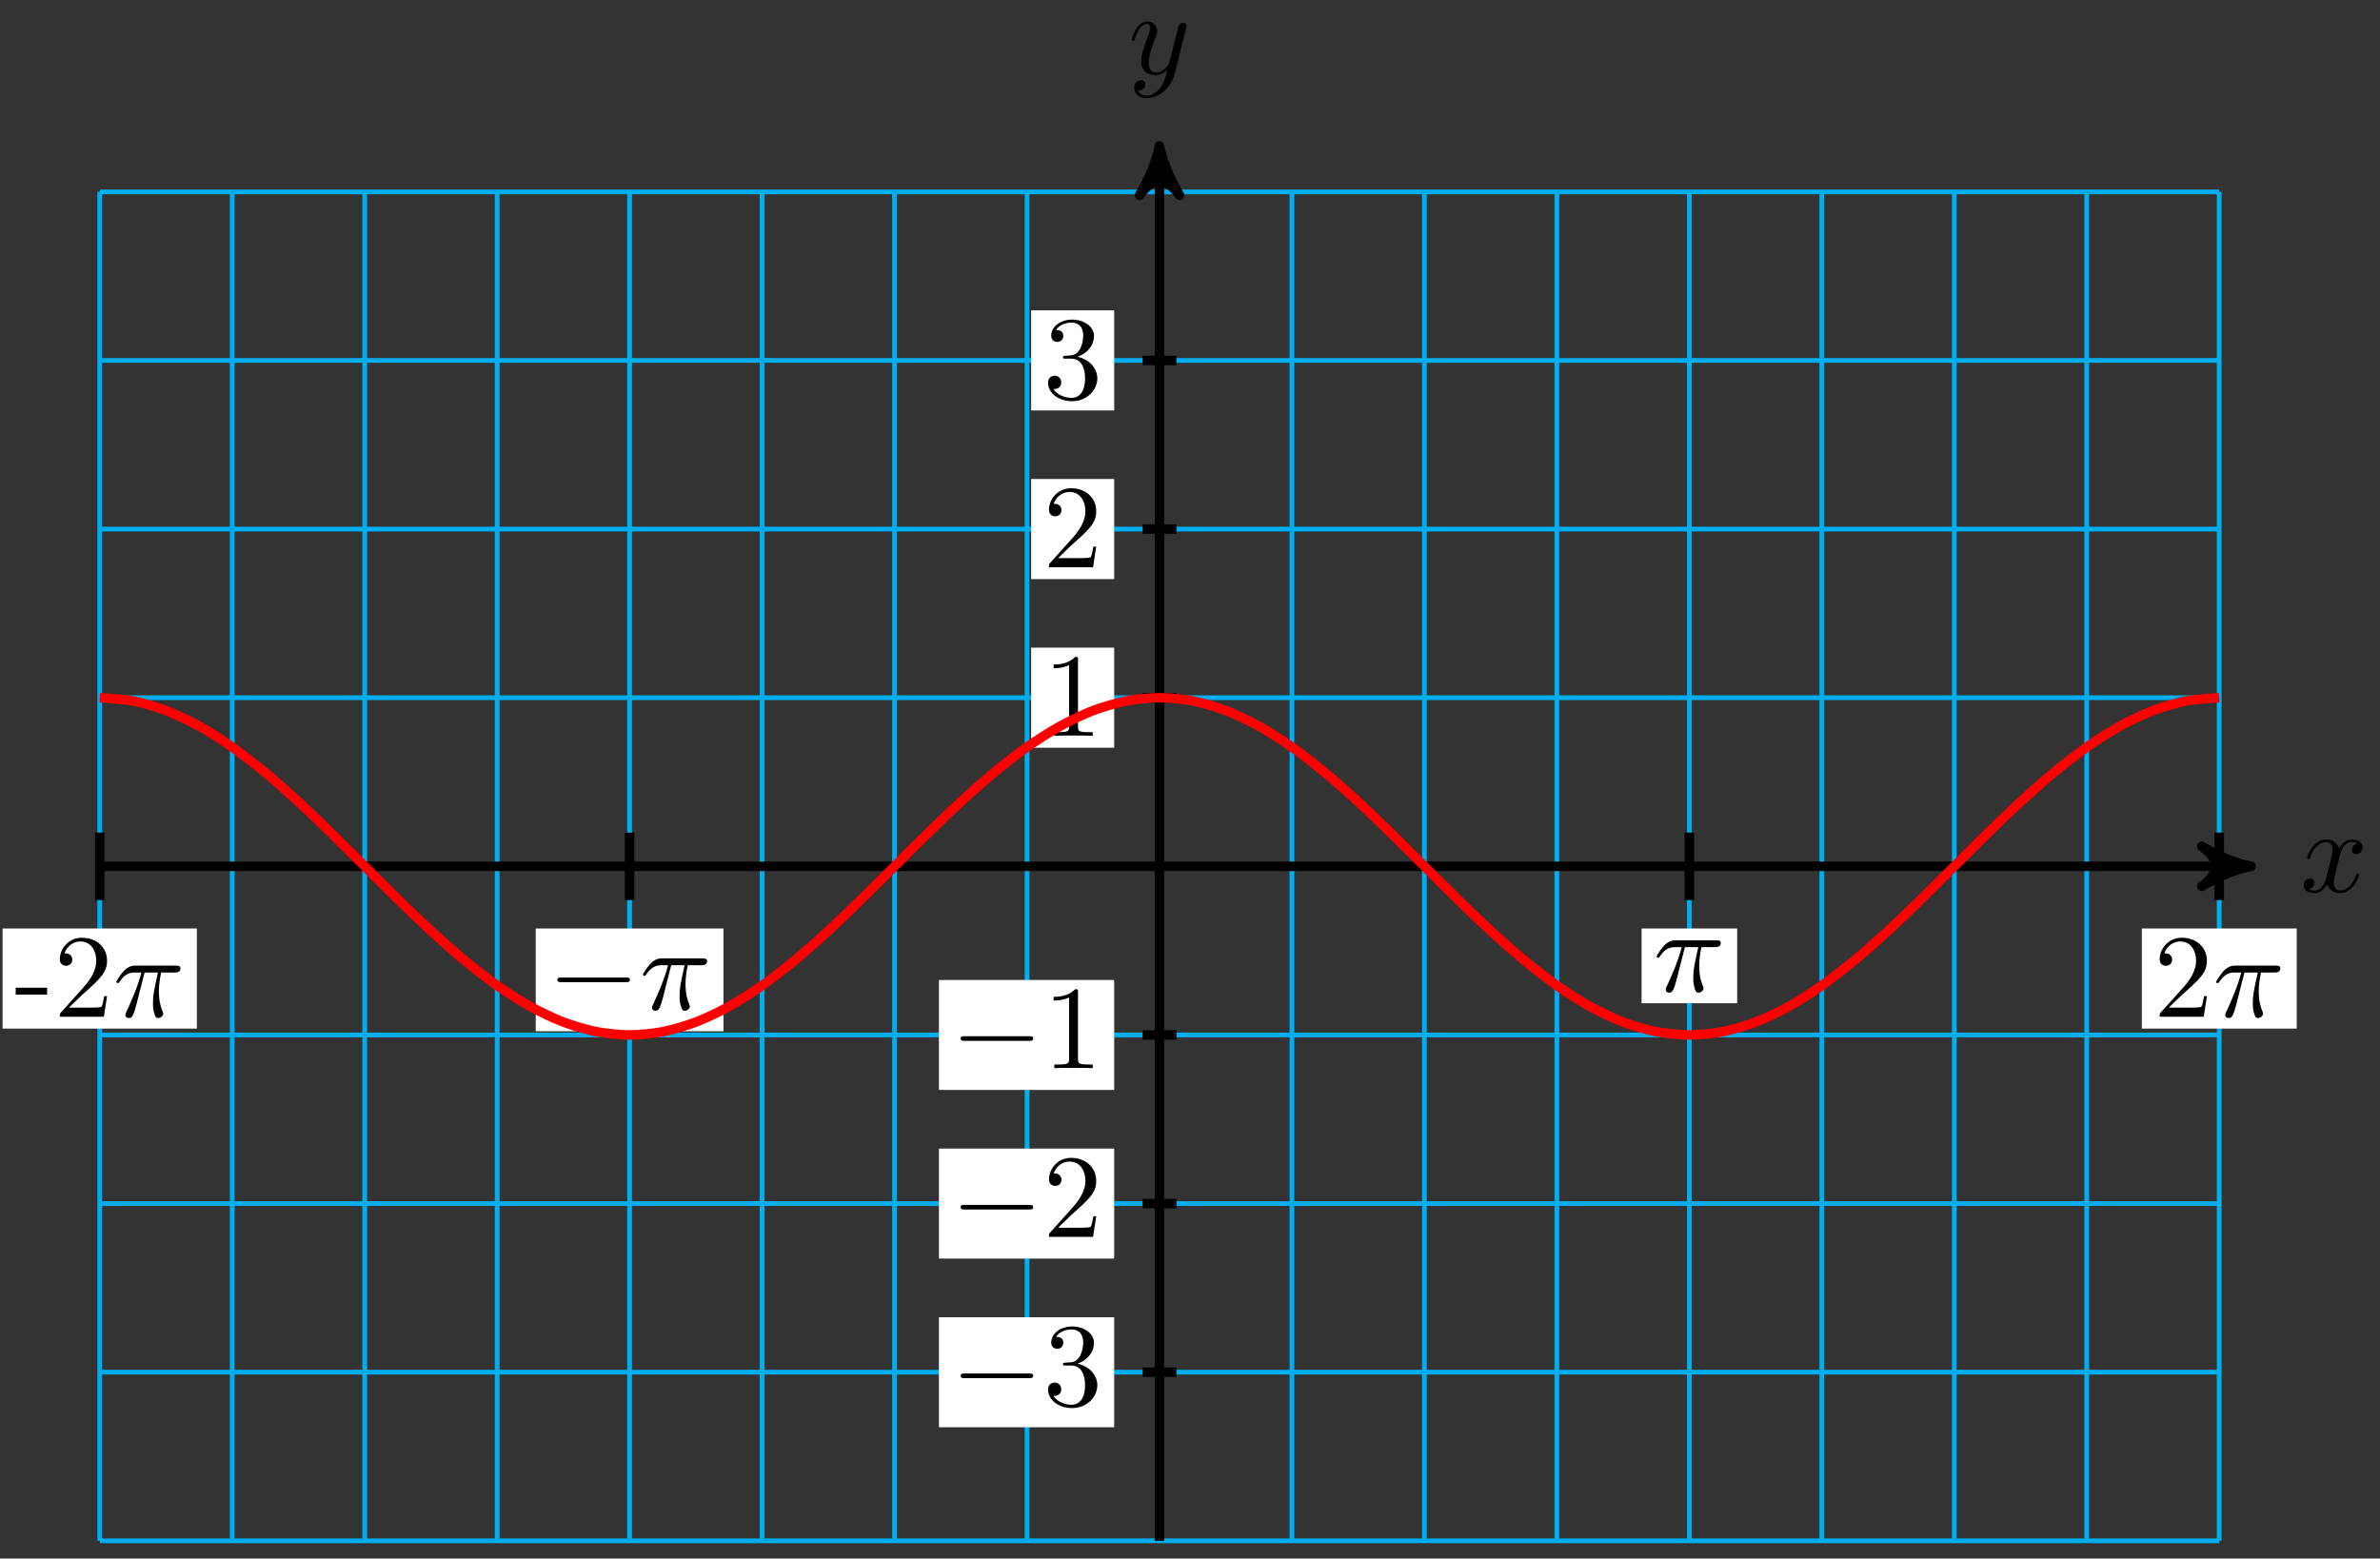 <?xml version="1.0" encoding="UTF-8"?>
<svg xmlns="http://www.w3.org/2000/svg" xmlns:xlink="http://www.w3.org/1999/xlink" width="200pt" height="131pt" viewBox="0 0 200 131" version="1.1">
<rect x="0" y="0" width="200" height="131" fill="#333333" stroke="none"/>
<defs>
<g>
<symbol overflow="visible" id="glyph0-0">
<path style="stroke:none;" d=""/>
</symbol>
<symbol overflow="visible" id="glyph0-1">
<path style="stroke:none;" d="M 3.328 -3.016 C 3.391 -3.266 3.625 -4.188 4.312 -4.188 C 4.359 -4.188 4.609 -4.188 4.812 -4.062 C 4.531 -4 4.344 -3.766 4.344 -3.516 C 4.344 -3.359 4.453 -3.172 4.719 -3.172 C 4.938 -3.172 5.25 -3.344 5.25 -3.75 C 5.25 -4.266 4.672 -4.406 4.328 -4.406 C 3.75 -4.406 3.406 -3.875 3.281 -3.656 C 3.031 -4.312 2.5 -4.406 2.203 -4.406 C 1.172 -4.406 0.594 -3.125 0.594 -2.875 C 0.594 -2.766 0.703 -2.766 0.719 -2.766 C 0.797 -2.766 0.828 -2.797 0.844 -2.875 C 1.188 -3.938 1.844 -4.188 2.188 -4.188 C 2.375 -4.188 2.719 -4.094 2.719 -3.516 C 2.719 -3.203 2.547 -2.547 2.188 -1.141 C 2.031 -0.531 1.672 -0.109 1.234 -0.109 C 1.172 -0.109 0.953 -0.109 0.734 -0.234 C 0.984 -0.297 1.203 -0.5 1.203 -0.781 C 1.203 -1.047 0.984 -1.125 0.844 -1.125 C 0.531 -1.125 0.297 -0.875 0.297 -0.547 C 0.297 -0.094 0.781 0.109 1.219 0.109 C 1.891 0.109 2.25 -0.594 2.266 -0.641 C 2.391 -0.281 2.75 0.109 3.344 0.109 C 4.375 0.109 4.938 -1.172 4.938 -1.422 C 4.938 -1.531 4.859 -1.531 4.828 -1.531 C 4.734 -1.531 4.719 -1.484 4.688 -1.422 C 4.359 -0.344 3.688 -0.109 3.375 -0.109 C 2.984 -0.109 2.828 -0.422 2.828 -0.766 C 2.828 -0.984 2.875 -1.203 2.984 -1.641 Z M 3.328 -3.016 "/>
</symbol>
<symbol overflow="visible" id="glyph0-2">
<path style="stroke:none;" d="M 4.844 -3.797 C 4.891 -3.938 4.891 -3.953 4.891 -4.031 C 4.891 -4.203 4.75 -4.297 4.594 -4.297 C 4.5 -4.297 4.344 -4.234 4.25 -4.094 C 4.234 -4.031 4.141 -3.734 4.109 -3.547 C 4.031 -3.297 3.969 -3.016 3.906 -2.75 L 3.453 -0.953 C 3.422 -0.812 2.984 -0.109 2.328 -0.109 C 1.828 -0.109 1.719 -0.547 1.719 -0.922 C 1.719 -1.375 1.891 -2 2.219 -2.875 C 2.375 -3.281 2.422 -3.391 2.422 -3.594 C 2.422 -4.031 2.109 -4.406 1.609 -4.406 C 0.656 -4.406 0.297 -2.953 0.297 -2.875 C 0.297 -2.766 0.391 -2.766 0.406 -2.766 C 0.516 -2.766 0.516 -2.797 0.562 -2.953 C 0.844 -3.891 1.234 -4.188 1.578 -4.188 C 1.656 -4.188 1.828 -4.188 1.828 -3.875 C 1.828 -3.625 1.719 -3.359 1.656 -3.172 C 1.25 -2.109 1.078 -1.547 1.078 -1.078 C 1.078 -0.188 1.703 0.109 2.297 0.109 C 2.688 0.109 3.016 -0.062 3.297 -0.344 C 3.172 0.172 3.047 0.672 2.656 1.203 C 2.391 1.531 2.016 1.828 1.562 1.828 C 1.422 1.828 0.969 1.797 0.797 1.406 C 0.953 1.406 1.094 1.406 1.219 1.281 C 1.328 1.203 1.422 1.062 1.422 0.875 C 1.422 0.562 1.156 0.531 1.062 0.531 C 0.828 0.531 0.5 0.688 0.5 1.172 C 0.5 1.672 0.938 2.047 1.562 2.047 C 2.578 2.047 3.609 1.141 3.891 0.016 Z M 4.844 -3.797 "/>
</symbol>
<symbol overflow="visible" id="glyph0-3">
<path style="stroke:none;" d="M 2.641 -3.719 L 3.766 -3.719 C 3.438 -2.25 3.344 -1.812 3.344 -1.141 C 3.344 -1 3.344 -0.734 3.422 -0.391 C 3.531 0.047 3.641 0.109 3.781 0.109 C 3.984 0.109 4.203 -0.062 4.203 -0.266 C 4.203 -0.328 4.203 -0.344 4.141 -0.484 C 3.844 -1.203 3.844 -1.859 3.844 -2.141 C 3.844 -2.656 3.922 -3.203 4.031 -3.719 L 5.156 -3.719 C 5.297 -3.719 5.656 -3.719 5.656 -4.062 C 5.656 -4.297 5.438 -4.297 5.25 -4.297 L 1.906 -4.297 C 1.688 -4.297 1.312 -4.297 0.875 -3.828 C 0.531 -3.438 0.266 -2.984 0.266 -2.938 C 0.266 -2.922 0.266 -2.828 0.391 -2.828 C 0.469 -2.828 0.484 -2.875 0.547 -2.953 C 1.031 -3.719 1.609 -3.719 1.812 -3.719 L 2.375 -3.719 C 2.062 -2.516 1.531 -1.312 1.109 -0.406 C 1.031 -0.25 1.031 -0.234 1.031 -0.156 C 1.031 0.031 1.188 0.109 1.312 0.109 C 1.609 0.109 1.688 -0.172 1.812 -0.531 C 1.953 -1 1.953 -1.016 2.078 -1.516 Z M 2.641 -3.719 "/>
</symbol>
<symbol overflow="visible" id="glyph1-0">
<path style="stroke:none;" d=""/>
</symbol>
<symbol overflow="visible" id="glyph1-1">
<path style="stroke:none;" d="M 6.562 -2.297 C 6.734 -2.297 6.922 -2.297 6.922 -2.5 C 6.922 -2.688 6.734 -2.688 6.562 -2.688 L 1.172 -2.688 C 1 -2.688 0.828 -2.688 0.828 -2.5 C 0.828 -2.297 1 -2.297 1.172 -2.297 Z M 6.562 -2.297 "/>
</symbol>
<symbol overflow="visible" id="glyph2-0">
<path style="stroke:none;" d=""/>
</symbol>
<symbol overflow="visible" id="glyph2-1">
<path style="stroke:none;" d="M 2.891 -3.516 C 3.703 -3.781 4.281 -4.469 4.281 -5.266 C 4.281 -6.078 3.406 -6.641 2.453 -6.641 C 1.453 -6.641 0.688 -6.047 0.688 -5.281 C 0.688 -4.953 0.906 -4.766 1.203 -4.766 C 1.5 -4.766 1.703 -4.984 1.703 -5.281 C 1.703 -5.766 1.234 -5.766 1.094 -5.766 C 1.391 -6.266 2.047 -6.391 2.406 -6.391 C 2.828 -6.391 3.375 -6.172 3.375 -5.281 C 3.375 -5.156 3.344 -4.578 3.094 -4.141 C 2.797 -3.656 2.453 -3.625 2.203 -3.625 C 2.125 -3.609 1.891 -3.594 1.812 -3.594 C 1.734 -3.578 1.672 -3.562 1.672 -3.469 C 1.672 -3.359 1.734 -3.359 1.906 -3.359 L 2.344 -3.359 C 3.156 -3.359 3.531 -2.688 3.531 -1.703 C 3.531 -0.344 2.844 -0.062 2.406 -0.062 C 1.969 -0.062 1.219 -0.234 0.875 -0.812 C 1.219 -0.766 1.531 -0.984 1.531 -1.359 C 1.531 -1.719 1.266 -1.922 0.984 -1.922 C 0.734 -1.922 0.422 -1.781 0.422 -1.344 C 0.422 -0.438 1.344 0.219 2.438 0.219 C 3.656 0.219 4.562 -0.688 4.562 -1.703 C 4.562 -2.516 3.922 -3.297 2.891 -3.516 Z M 2.891 -3.516 "/>
</symbol>
<symbol overflow="visible" id="glyph2-2">
<path style="stroke:none;" d="M 1.266 -0.766 L 2.328 -1.797 C 3.875 -3.172 4.469 -3.703 4.469 -4.703 C 4.469 -5.844 3.578 -6.641 2.359 -6.641 C 1.234 -6.641 0.5 -5.719 0.5 -4.828 C 0.5 -4.281 1 -4.281 1.031 -4.281 C 1.203 -4.281 1.547 -4.391 1.547 -4.812 C 1.547 -5.062 1.359 -5.328 1.016 -5.328 C 0.938 -5.328 0.922 -5.328 0.891 -5.312 C 1.109 -5.969 1.656 -6.328 2.234 -6.328 C 3.141 -6.328 3.562 -5.516 3.562 -4.703 C 3.562 -3.906 3.078 -3.125 2.516 -2.5 L 0.609 -0.375 C 0.5 -0.266 0.5 -0.234 0.5 0 L 4.203 0 L 4.469 -1.734 L 4.234 -1.734 C 4.172 -1.438 4.109 -1 4 -0.844 C 3.938 -0.766 3.281 -0.766 3.062 -0.766 Z M 1.266 -0.766 "/>
</symbol>
<symbol overflow="visible" id="glyph2-3">
<path style="stroke:none;" d="M 2.938 -6.375 C 2.938 -6.625 2.938 -6.641 2.703 -6.641 C 2.078 -6 1.203 -6 0.891 -6 L 0.891 -5.688 C 1.094 -5.688 1.672 -5.688 2.188 -5.953 L 2.188 -0.781 C 2.188 -0.422 2.156 -0.312 1.266 -0.312 L 0.953 -0.312 L 0.953 0 C 1.297 -0.031 2.156 -0.031 2.562 -0.031 C 2.953 -0.031 3.828 -0.031 4.172 0 L 4.172 -0.312 L 3.859 -0.312 C 2.953 -0.312 2.938 -0.422 2.938 -0.781 Z M 2.938 -6.375 "/>
</symbol>
<symbol overflow="visible" id="glyph3-0">
<path style="stroke:none;" d=""/>
</symbol>
<symbol overflow="visible" id="glyph3-1">
<path style="stroke:none;" d="M 2.75 -1.859 L 2.75 -2.438 L 0.109 -2.438 L 0.109 -1.859 Z M 2.75 -1.859 "/>
</symbol>
</g>
</defs>
<g id="surface1">
<path style="fill:none;stroke-width:0.399;stroke-linecap:butt;stroke-linejoin:miter;stroke:rgb(0%,67.839%,93.729%);stroke-opacity:1;stroke-miterlimit:10;" d="M -89.053 -56.693 L 89.055 -56.693 M -89.053 -42.519 L 89.055 -42.519 M -89.053 -28.348 L 89.055 -28.348 M -89.053 -14.174 L 89.055 -14.174 M -89.053 0.001 L 89.055 0.001 M -89.053 14.172 L 89.055 14.172 M -89.053 28.346 L 89.055 28.346 M -89.053 42.521 L 89.055 42.521 M -89.053 56.687 L 89.055 56.687 M -89.053 -56.693 L -89.053 56.695 M -77.921 -56.693 L -77.921 56.695 M -66.788 -56.693 L -66.788 56.695 M -55.656 -56.693 L -55.656 56.695 M -44.528 -56.693 L -44.528 56.695 M -33.395 -56.693 L -33.395 56.695 M -22.263 -56.693 L -22.263 56.695 M -11.131 -56.693 L -11.131 56.695 M 0.001 -56.693 L 0.001 56.695 M 11.13 -56.693 L 11.13 56.695 M 22.262 -56.693 L 22.262 56.695 M 33.394 -56.693 L 33.394 56.695 M 44.526 -56.693 L 44.526 56.695 M 55.659 -56.693 L 55.659 56.695 M 66.791 -56.693 L 66.791 56.695 M 77.919 -56.693 L 77.919 56.695 M 89.052 -56.693 L 89.052 56.695 " transform="matrix(1,0,0,-1,97.436,72.817)"/>
<path style="fill:none;stroke-width:0.797;stroke-linecap:butt;stroke-linejoin:miter;stroke:rgb(0%,0%,0%);stroke-opacity:1;stroke-miterlimit:10;" d="M -89.053 0.001 L 90.692 0.001 " transform="matrix(1,0,0,-1,97.436,72.817)"/>
<path style="fill-rule:nonzero;fill:rgb(0%,0%,0%);fill-opacity:1;stroke-width:0.797;stroke-linecap:butt;stroke-linejoin:round;stroke:rgb(0%,0%,0%);stroke-opacity:1;stroke-miterlimit:10;" d="M 1.035 0.001 C -0.258 0.259 -1.555 0.778 -3.11 1.684 C -1.555 0.517 -1.555 -0.519 -3.11 -1.682 C -1.555 -0.776 -0.258 -0.261 1.035 0.001 Z M 1.035 0.001 " transform="matrix(1,0,0,-1,188.133,72.817)"/>
<g style="fill:rgb(0%,0%,0%);fill-opacity:1;">
  <use xlink:href="#glyph0-1" x="193.287" y="74.963"/>
</g>
<path style="fill:none;stroke-width:0.797;stroke-linecap:butt;stroke-linejoin:miter;stroke:rgb(0%,0%,0%);stroke-opacity:1;stroke-miterlimit:10;" d="M 0.001 -56.693 L 0.001 59.511 " transform="matrix(1,0,0,-1,97.436,72.817)"/>
<path style="fill-rule:nonzero;fill:rgb(0%,0%,0%);fill-opacity:1;stroke-width:0.797;stroke-linecap:butt;stroke-linejoin:round;stroke:rgb(0%,0%,0%);stroke-opacity:1;stroke-miterlimit:10;" d="M 1.035 -0.001 C -0.258 0.26 -1.554 0.776 -3.109 1.682 C -1.554 0.518 -1.554 -0.517 -3.109 -1.685 C -1.554 -0.779 -0.258 -0.259 1.035 -0.001 Z M 1.035 -0.001 " transform="matrix(0,-1,-1,0,97.436,13.301)"/>
<g style="fill:rgb(0%,0%,0%);fill-opacity:1;">
  <use xlink:href="#glyph0-2" x="94.815" y="6.209"/>
</g>
<path style="fill:none;stroke-width:0.797;stroke-linecap:butt;stroke-linejoin:miter;stroke:rgb(0%,0%,0%);stroke-opacity:1;stroke-miterlimit:10;" d="M 1.419 -42.519 L -1.417 -42.519 " transform="matrix(1,0,0,-1,97.436,72.817)"/>
<path style=" stroke:none;fill-rule:nonzero;fill:rgb(100%,100%,100%);fill-opacity:1;" d="M 78.902 119.965 L 93.629 119.965 L 93.629 110.719 L 78.902 110.719 Z M 78.902 119.965 "/>
<g style="fill:rgb(0%,0%,0%);fill-opacity:1;">
  <use xlink:href="#glyph1-1" x="79.9" y="118.136"/>
</g>
<g style="fill:rgb(0%,0%,0%);fill-opacity:1;">
  <use xlink:href="#glyph2-1" x="87.65" y="118.136"/>
</g>
<path style="fill:none;stroke-width:0.797;stroke-linecap:butt;stroke-linejoin:miter;stroke:rgb(0%,0%,0%);stroke-opacity:1;stroke-miterlimit:10;" d="M 1.419 -28.348 L -1.417 -28.348 " transform="matrix(1,0,0,-1,97.436,72.817)"/>
<path style=" stroke:none;fill-rule:nonzero;fill:rgb(100%,100%,100%);fill-opacity:1;" d="M 78.902 105.789 L 93.629 105.789 L 93.629 96.543 L 78.902 96.543 Z M 78.902 105.789 "/>
<g style="fill:rgb(0%,0%,0%);fill-opacity:1;">
  <use xlink:href="#glyph1-1" x="79.9" y="103.962"/>
</g>
<g style="fill:rgb(0%,0%,0%);fill-opacity:1;">
  <use xlink:href="#glyph2-2" x="87.65" y="103.962"/>
</g>
<path style="fill:none;stroke-width:0.797;stroke-linecap:butt;stroke-linejoin:miter;stroke:rgb(0%,0%,0%);stroke-opacity:1;stroke-miterlimit:10;" d="M 1.419 -14.174 L -1.417 -14.174 " transform="matrix(1,0,0,-1,97.436,72.817)"/>
<path style=" stroke:none;fill-rule:nonzero;fill:rgb(100%,100%,100%);fill-opacity:1;" d="M 78.902 91.613 L 93.629 91.613 L 93.629 82.371 L 78.902 82.371 Z M 78.902 91.613 "/>
<g style="fill:rgb(0%,0%,0%);fill-opacity:1;">
  <use xlink:href="#glyph1-1" x="79.9" y="89.787"/>
</g>
<g style="fill:rgb(0%,0%,0%);fill-opacity:1;">
  <use xlink:href="#glyph2-3" x="87.65" y="89.787"/>
</g>
<path style="fill:none;stroke-width:0.797;stroke-linecap:butt;stroke-linejoin:miter;stroke:rgb(0%,0%,0%);stroke-opacity:1;stroke-miterlimit:10;" d="M 1.419 14.172 L -1.417 14.172 " transform="matrix(1,0,0,-1,97.436,72.817)"/>
<path style=" stroke:none;fill-rule:nonzero;fill:rgb(100%,100%,100%);fill-opacity:1;" d="M 86.652 62.848 L 93.629 62.848 L 93.629 54.438 L 86.652 54.438 Z M 86.652 62.848 "/>
<g style="fill:rgb(0%,0%,0%);fill-opacity:1;">
  <use xlink:href="#glyph2-3" x="87.65" y="61.853"/>
</g>
<path style="fill:none;stroke-width:0.797;stroke-linecap:butt;stroke-linejoin:miter;stroke:rgb(0%,0%,0%);stroke-opacity:1;stroke-miterlimit:10;" d="M 1.419 28.346 L -1.417 28.346 " transform="matrix(1,0,0,-1,97.436,72.817)"/>
<path style=" stroke:none;fill-rule:nonzero;fill:rgb(100%,100%,100%);fill-opacity:1;" d="M 86.652 48.676 L 93.629 48.676 L 93.629 40.262 L 86.652 40.262 Z M 86.652 48.676 "/>
<g style="fill:rgb(0%,0%,0%);fill-opacity:1;">
  <use xlink:href="#glyph2-2" x="87.65" y="47.678"/>
</g>
<path style="fill:none;stroke-width:0.797;stroke-linecap:butt;stroke-linejoin:miter;stroke:rgb(0%,0%,0%);stroke-opacity:1;stroke-miterlimit:10;" d="M 1.419 42.521 L -1.417 42.521 " transform="matrix(1,0,0,-1,97.436,72.817)"/>
<path style=" stroke:none;fill-rule:nonzero;fill:rgb(100%,100%,100%);fill-opacity:1;" d="M 86.652 34.5 L 93.629 34.5 L 93.629 26.086 L 86.652 26.086 Z M 86.652 34.5 "/>
<g style="fill:rgb(0%,0%,0%);fill-opacity:1;">
  <use xlink:href="#glyph2-1" x="87.65" y="33.504"/>
</g>
<path style="fill:none;stroke-width:0.797;stroke-linecap:butt;stroke-linejoin:miter;stroke:rgb(0%,0%,0%);stroke-opacity:1;stroke-miterlimit:10;" d="M -89.053 2.833 L -89.053 -2.835 " transform="matrix(1,0,0,-1,97.436,72.817)"/>
<path style=" stroke:none;fill-rule:nonzero;fill:rgb(100%,100%,100%);fill-opacity:1;" d="M 0.215 86.457 L 16.543 86.457 L 16.543 78.043 L 0.215 78.043 Z M 0.215 86.457 "/>
<g style="fill:rgb(0%,0%,0%);fill-opacity:1;">
  <use xlink:href="#glyph3-1" x="1.209" y="85.461"/>
</g>
<g style="fill:rgb(0%,0%,0%);fill-opacity:1;">
  <use xlink:href="#glyph2-2" x="4.527" y="85.461"/>
</g>
<g style="fill:rgb(0%,0%,0%);fill-opacity:1;">
  <use xlink:href="#glyph0-3" x="9.509" y="85.461"/>
</g>
<path style="fill:none;stroke-width:0.797;stroke-linecap:butt;stroke-linejoin:miter;stroke:rgb(0%,0%,0%);stroke-opacity:1;stroke-miterlimit:10;" d="M -44.528 2.833 L -44.528 -2.835 " transform="matrix(1,0,0,-1,97.436,72.817)"/>
<path style=" stroke:none;fill-rule:nonzero;fill:rgb(100%,100%,100%);fill-opacity:1;" d="M 45.02 86.68 L 60.797 86.68 L 60.797 78.043 L 45.02 78.043 Z M 45.02 86.68 "/>
<g style="fill:rgb(0%,0%,0%);fill-opacity:1;">
  <use xlink:href="#glyph1-1" x="46.014" y="84.852"/>
</g>
<g style="fill:rgb(0%,0%,0%);fill-opacity:1;">
  <use xlink:href="#glyph0-3" x="53.763" y="84.852"/>
</g>
<path style="fill:none;stroke-width:0.797;stroke-linecap:butt;stroke-linejoin:miter;stroke:rgb(0%,0%,0%);stroke-opacity:1;stroke-miterlimit:10;" d="M 44.526 2.833 L 44.526 -2.835 " transform="matrix(1,0,0,-1,97.436,72.817)"/>
<path style=" stroke:none;fill-rule:nonzero;fill:rgb(100%,100%,100%);fill-opacity:1;" d="M 137.949 84.324 L 145.98 84.324 L 145.98 78.043 L 137.949 78.043 Z M 137.949 84.324 "/>
<g style="fill:rgb(0%,0%,0%);fill-opacity:1;">
  <use xlink:href="#glyph0-3" x="138.947" y="83.329"/>
</g>
<path style="fill:none;stroke-width:0.797;stroke-linecap:butt;stroke-linejoin:miter;stroke:rgb(0%,0%,0%);stroke-opacity:1;stroke-miterlimit:10;" d="M 89.055 2.833 L 89.055 -2.835 " transform="matrix(1,0,0,-1,97.436,72.817)"/>
<path style=" stroke:none;fill-rule:nonzero;fill:rgb(100%,100%,100%);fill-opacity:1;" d="M 179.988 86.457 L 193 86.457 L 193 78.043 L 179.988 78.043 Z M 179.988 86.457 "/>
<g style="fill:rgb(0%,0%,0%);fill-opacity:1;">
  <use xlink:href="#glyph2-2" x="180.985" y="85.461"/>
</g>
<g style="fill:rgb(0%,0%,0%);fill-opacity:1;">
  <use xlink:href="#glyph0-3" x="185.967" y="85.461"/>
</g>
<path style="fill:none;stroke-width:0.797;stroke-linecap:butt;stroke-linejoin:miter;stroke:rgb(100%,0%,0%);stroke-opacity:1;stroke-miterlimit:10;" d="M -89.053 14.172 C -89.053 14.172 -87.045 14.05 -86.272 13.902 C -85.498 13.75 -84.26 13.386 -83.487 13.094 C -82.717 12.801 -81.479 12.211 -80.706 11.785 C -79.932 11.359 -78.694 10.566 -77.924 10.024 C -77.151 9.481 -75.913 8.512 -75.139 7.875 C -74.37 7.235 -73.128 6.133 -72.358 5.426 C -71.585 4.715 -70.347 3.52 -69.573 2.766 C -68.804 2.013 -67.566 0.767 -66.792 0.001 C -66.019 -0.765 -64.781 -2.011 -64.011 -2.764 C -63.238 -3.514 -61.999 -4.713 -61.226 -5.42 C -60.453 -6.131 -59.214 -7.233 -58.445 -7.873 C -57.672 -8.51 -56.433 -9.479 -55.66 -10.022 C -54.89 -10.564 -53.652 -11.357 -52.879 -11.783 C -52.105 -12.209 -50.867 -12.799 -50.094 -13.092 C -49.324 -13.385 -48.086 -13.752 -47.313 -13.9 C -46.539 -14.049 -45.301 -14.174 -44.532 -14.174 C -43.758 -14.174 -42.52 -14.052 -41.747 -13.9 C -40.977 -13.752 -39.739 -13.388 -38.965 -13.095 C -38.192 -12.803 -36.954 -12.213 -36.18 -11.787 C -35.411 -11.361 -34.173 -10.568 -33.399 -10.025 C -32.626 -9.483 -31.388 -8.514 -30.618 -7.877 C -29.845 -7.241 -28.607 -6.135 -27.833 -5.428 C -27.06 -4.717 -25.822 -3.522 -25.052 -2.768 C -24.279 -2.018 -23.04 -0.772 -22.267 -0.003 C -21.498 0.763 -20.259 2.009 -19.486 2.759 C -18.713 3.512 -17.474 4.711 -16.701 5.418 C -15.931 6.129 -14.693 7.231 -13.92 7.867 C -13.146 8.508 -11.908 9.477 -11.139 10.02 C -10.365 10.559 -9.127 11.355 -8.354 11.781 C -7.584 12.207 -6.346 12.797 -5.573 13.094 C -4.799 13.386 -3.561 13.75 -2.788 13.898 C -2.018 14.05 -0.78 14.172 -0.006 14.172 C 0.767 14.172 2.005 14.05 2.775 13.902 C 3.548 13.754 4.786 13.39 5.56 13.097 C 6.333 12.805 7.571 12.215 8.341 11.789 C 9.114 11.363 10.352 10.57 11.126 10.027 C 11.895 9.484 13.133 8.52 13.907 7.879 C 14.68 7.243 15.919 6.141 16.688 5.43 C 17.461 4.723 18.7 3.524 19.473 2.774 C 20.246 2.02 21.485 0.774 22.254 0.009 C 23.028 -0.761 24.266 -2.003 25.039 -2.757 C 25.809 -3.51 27.047 -4.706 27.82 -5.417 C 28.594 -6.123 29.832 -7.229 30.605 -7.866 C 31.375 -8.506 32.613 -9.471 33.386 -10.014 C 34.16 -10.557 35.398 -11.353 36.167 -11.779 C 36.941 -12.205 38.179 -12.795 38.953 -13.092 C 39.722 -13.385 40.964 -13.748 41.734 -13.9 C 42.507 -14.049 43.745 -14.174 44.519 -14.174 C 45.288 -14.174 46.526 -14.052 47.3 -13.904 C 48.073 -13.752 49.311 -13.392 50.081 -13.099 C 50.854 -12.806 52.092 -12.217 52.866 -11.791 C 53.639 -11.365 54.877 -10.572 55.647 -10.029 C 56.42 -9.486 57.659 -8.522 58.432 -7.881 C 59.201 -7.244 60.44 -6.143 61.213 -5.432 C 61.987 -4.725 63.225 -3.53 63.998 -2.776 C 64.768 -2.022 66.006 -0.78 66.779 -0.011 C 67.553 0.755 68.791 2.001 69.56 2.755 C 70.334 3.505 71.572 4.704 72.345 5.411 C 73.115 6.122 74.357 7.227 75.126 7.864 C 75.9 8.5 77.138 9.469 77.911 10.012 C 78.681 10.555 79.919 11.352 80.693 11.777 C 81.466 12.203 82.704 12.793 83.474 13.09 C 84.247 13.383 85.485 13.746 86.259 13.898 C 87.032 14.047 89.04 14.172 89.04 14.172 " transform="matrix(1,0,0,-1,97.436,72.817)"/>
</g>
</svg>

